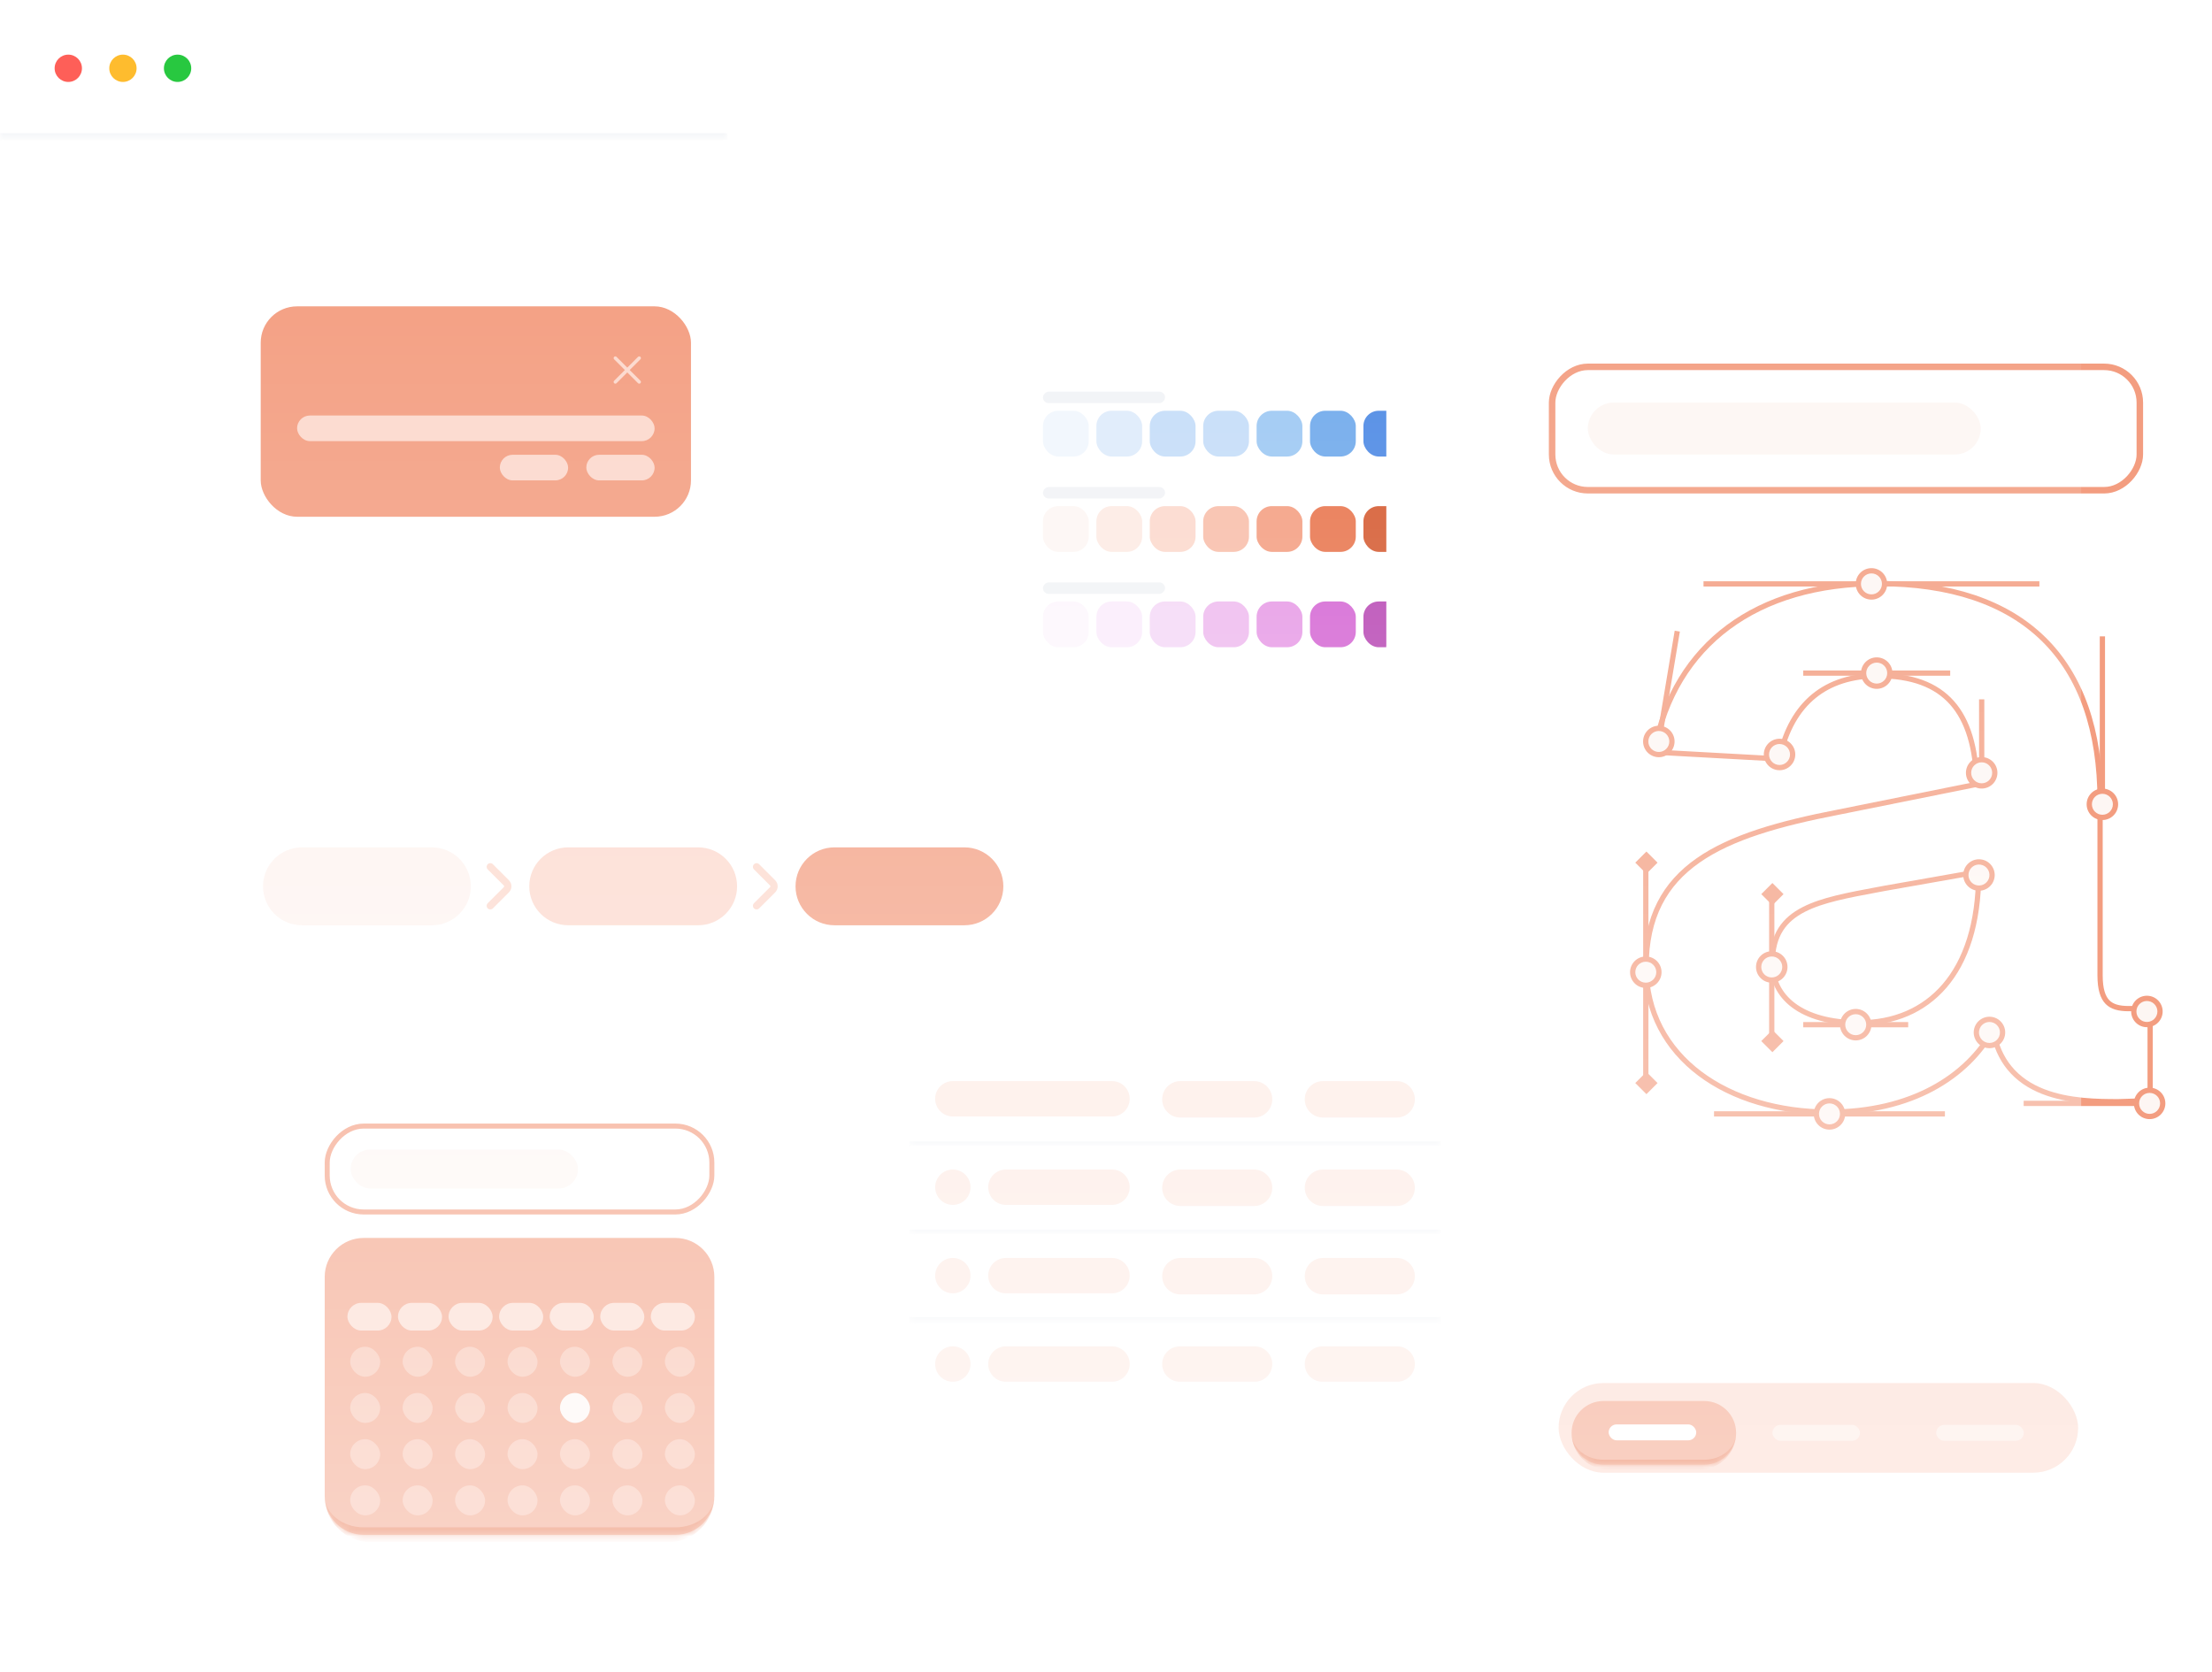<svg width="332" height="251" viewBox="0 0 332 251" fill="none" xmlns="http://www.w3.org/2000/svg">
<g clip-path="url(#clip0_72_9172)">
<g filter="url(#filter0_d_72_9172)">
<rect x="151.958" y="54.217" width="93.904" height="65.848" rx="6.871" fill="white"/>
</g>
<g filter="url(#filter1_d_72_9172)">
<rect x="151.958" y="54.217" width="93.904" height="65.848" rx="6.871" fill="white"/>
</g>
<rect width="18.323" height="1.718" rx="0.859" transform="matrix(1 0 0 -1 156.539 60.516)" fill="#F1F3F6"/>
<rect x="156.539" y="61.661" width="6.871" height="6.871" rx="2.29" fill="#F1F6FD"/>
<rect x="164.556" y="61.661" width="6.871" height="6.871" rx="2.29" fill="#DEEBFB"/>
<rect x="172.571" y="61.661" width="6.871" height="6.871" rx="2.29" fill="#C5DDF8"/>
<rect x="180.588" y="61.661" width="6.871" height="6.871" rx="2.29" fill="#C5DDF8"/>
<rect x="188.604" y="61.661" width="6.871" height="6.871" rx="2.29" fill="#9DC8F3"/>
<rect x="196.62" y="61.661" width="6.871" height="6.871" rx="2.29" fill="#6FA9EB"/>
<rect x="204.637" y="61.661" width="6.871" height="6.871" rx="2.29" fill="#4D89E4"/>
<rect width="18.323" height="1.718" rx="0.859" transform="matrix(1 0 0 -1 156.539 74.831)" fill="#F1F3F6"/>
<rect x="156.539" y="75.976" width="6.871" height="6.871" rx="2.29" fill="#FDF6F3"/>
<rect x="164.556" y="75.976" width="6.871" height="6.871" rx="2.29" fill="#FDEAE3"/>
<rect x="172.571" y="75.976" width="6.871" height="6.871" rx="2.29" fill="#FCD8CC"/>
<rect x="180.588" y="75.976" width="6.871" height="6.871" rx="2.29" fill="#F8BDA9"/>
<rect x="188.604" y="75.976" width="6.871" height="6.871" rx="2.29" fill="#F39D80"/>
<rect x="196.62" y="75.976" width="6.871" height="6.871" rx="2.29" fill="#E8734B"/>
<rect x="204.637" y="75.976" width="6.871" height="6.871" rx="2.29" fill="#D4582E"/>
<rect width="18.323" height="1.718" rx="0.859" transform="matrix(1 0 0 -1 156.539 89.145)" fill="#F1F3F6"/>
<rect x="156.539" y="90.29" width="6.871" height="6.871" rx="2.29" fill="#FDF6FD"/>
<rect x="164.556" y="90.29" width="6.871" height="6.871" rx="2.29" fill="#FAECFB"/>
<rect x="172.571" y="90.29" width="6.871" height="6.871" rx="2.29" fill="#F4D8F6"/>
<rect x="180.588" y="90.29" width="6.871" height="6.871" rx="2.29" fill="#EEB9EE"/>
<rect x="188.604" y="90.29" width="6.871" height="6.871" rx="2.29" fill="#E698E5"/>
<rect x="196.62" y="90.29" width="6.871" height="6.871" rx="2.29" fill="#D362D2"/>
<rect x="204.637" y="90.29" width="6.871" height="6.871" rx="2.29" fill="#B643B2"/>
</g>
<g filter="url(#filter2_d_72_9172)">
<rect width="89.187" height="19.494" rx="5.848" transform="matrix(1 0 0 -1 232.47 72.129)" fill="white"/>
<rect x="0.487" y="-0.487" width="88.212" height="18.52" rx="5.361" transform="matrix(1 0 0 -1 232.47 71.154)" stroke="#F39D80" stroke-width="0.975"/>
<rect x="238.318" y="58.483" width="58.97" height="7.798" rx="3.899" fill="#FDF6F3"/>
</g>
<path d="M39.476 133.049C39.476 136.279 42.094 138.897 45.324 138.897H64.818C68.048 138.897 70.666 136.279 70.666 133.049V133.049C70.666 129.819 68.048 127.201 64.818 127.201H45.324C42.094 127.201 39.476 129.819 39.476 133.049V133.049Z" fill="#FCD8CC" fill-opacity="0.31"/>
<path d="M73.591 130.125L75.998 132.532C76.284 132.818 76.284 133.281 75.998 133.566L73.591 135.973" stroke="#FCD8CC" stroke-width="1.097" stroke-linecap="round"/>
<path d="M79.439 133.049C79.439 136.279 82.058 138.897 85.288 138.897H104.782C108.012 138.897 110.63 136.279 110.63 133.049V133.049C110.63 129.819 108.012 127.201 104.782 127.201H85.288C82.058 127.201 79.439 129.819 79.439 133.049V133.049Z" fill="#FCD8CC"/>
<path d="M113.554 130.125L115.961 132.532C116.246 132.818 116.246 133.281 115.961 133.566L113.554 135.973" stroke="#FCD8CC" stroke-width="1.097" stroke-linecap="round"/>
<path d="M119.402 133.049C119.402 136.279 122.021 138.897 125.251 138.897H144.745C147.975 138.897 150.593 136.279 150.593 133.049V133.049C150.593 129.819 147.975 127.201 144.745 127.201H125.251C122.021 127.201 119.402 129.819 119.402 133.049V133.049Z" fill="#F39D80"/>
<g filter="url(#filter3_d_72_9172)">
<rect width="58.483" height="13.646" rx="5.848" transform="matrix(1 0 0 -1 48.735 180.811)" fill="white"/>
<rect x="0.375" y="-0.375" width="57.733" height="12.896" rx="5.473" transform="matrix(1 0 0 -1 48.735 180.061)" stroke="#F39D80" stroke-width="0.75"/>
<rect x="52.634" y="171.063" width="34.115" height="5.848" rx="2.924" fill="#FDF6F3"/>
</g>
<g filter="url(#filter4_d_72_9172)">
<mask id="path-39-inside-1_72_9172" fill="white">
<path d="M48.735 223.426C48.735 226.656 51.354 229.274 54.584 229.274H101.37C104.6 229.274 107.218 226.656 107.218 223.426V190.557C107.218 187.327 104.6 184.709 101.37 184.709H54.584C51.354 184.709 48.735 187.327 48.735 190.557V223.426Z"/>
</mask>
<path d="M48.735 223.426C48.735 226.656 51.354 229.274 54.584 229.274H101.37C104.6 229.274 107.218 226.656 107.218 223.426V190.557C107.218 187.327 104.6 184.709 101.37 184.709H54.584C51.354 184.709 48.735 187.327 48.735 190.557V223.426Z" fill="#F39D80"/>
<path d="M48.735 223.426C48.735 227.277 51.857 230.399 55.708 230.399H100.245C104.097 230.399 107.218 227.277 107.218 223.426V223.426C107.218 226.035 104.6 228.15 101.37 228.15H54.584C51.354 228.15 48.735 226.035 48.735 223.426V223.426ZM107.218 184.709H48.735H107.218ZM48.735 184.709V229.274V184.709ZM107.218 229.274V184.709V229.274Z" fill="#E8734B" mask="url(#path-39-inside-1_72_9172)"/>
<rect x="52.56" y="221.852" width="4.499" height="4.499" rx="2.249" fill="#F8BDA9"/>
<rect x="60.433" y="221.852" width="4.499" height="4.499" rx="2.249" fill="#F8BDA9"/>
<rect x="68.305" y="221.852" width="4.499" height="4.499" rx="2.249" fill="#F8BDA9"/>
<rect x="76.178" y="221.852" width="4.499" height="4.499" rx="2.249" fill="#F8BDA9"/>
<rect x="84.05" y="221.852" width="4.499" height="4.499" rx="2.249" fill="#F8BDA9"/>
<rect x="91.923" y="221.852" width="4.499" height="4.499" rx="2.249" fill="#F8BDA9"/>
<rect x="99.796" y="221.852" width="4.499" height="4.499" rx="2.249" fill="#F8BDA9"/>
<rect x="52.56" y="214.916" width="4.499" height="4.499" rx="2.249" fill="#F8BDA9"/>
<rect x="60.433" y="214.916" width="4.499" height="4.499" rx="2.249" fill="#F8BDA9"/>
<rect x="68.305" y="214.916" width="4.499" height="4.499" rx="2.249" fill="#F8BDA9"/>
<rect x="76.178" y="214.916" width="4.499" height="4.499" rx="2.249" fill="#F8BDA9"/>
<rect x="84.05" y="214.916" width="4.499" height="4.499" rx="2.249" fill="#F8BDA9"/>
<rect x="91.923" y="214.916" width="4.499" height="4.499" rx="2.249" fill="#F8BDA9"/>
<rect x="99.796" y="214.916" width="4.499" height="4.499" rx="2.249" fill="#F8BDA9"/>
<rect x="52.56" y="207.98" width="4.499" height="4.499" rx="2.249" fill="#F8BDA9"/>
<rect x="60.433" y="207.98" width="4.499" height="4.499" rx="2.249" fill="#F8BDA9"/>
<rect x="68.305" y="207.98" width="4.499" height="4.499" rx="2.249" fill="#F8BDA9"/>
<rect x="76.178" y="207.98" width="4.499" height="4.499" rx="2.249" fill="#F8BDA9"/>
<rect x="84.05" y="207.98" width="4.499" height="4.499" rx="2.249" fill="#FDF6F3"/>
<rect x="91.923" y="207.98" width="4.499" height="4.499" rx="2.249" fill="#F8BDA9"/>
<rect x="99.796" y="207.98" width="4.499" height="4.499" rx="2.249" fill="#F8BDA9"/>
<rect x="52.56" y="201.045" width="4.499" height="4.499" rx="2.249" fill="#F8BDA9"/>
<rect x="60.433" y="201.045" width="4.499" height="4.499" rx="2.249" fill="#F8BDA9"/>
<rect x="68.305" y="201.045" width="4.499" height="4.499" rx="2.249" fill="#F8BDA9"/>
<rect x="76.178" y="201.045" width="4.499" height="4.499" rx="2.249" fill="#F8BDA9"/>
<rect x="84.05" y="201.045" width="4.499" height="4.499" rx="2.249" fill="#F8BDA9"/>
<rect x="91.923" y="201.045" width="4.499" height="4.499" rx="2.249" fill="#F8BDA9"/>
<rect x="99.796" y="201.045" width="4.499" height="4.499" rx="2.249" fill="#F8BDA9"/>
<rect x="52.147" y="194.456" width="6.614" height="4.153" rx="2.076" fill="#FCD8CC"/>
<rect x="59.735" y="194.456" width="6.614" height="4.153" rx="2.076" fill="#FCD8CC"/>
<rect x="67.324" y="194.456" width="6.614" height="4.153" rx="2.076" fill="#FCD8CC"/>
<rect x="74.913" y="194.456" width="6.614" height="4.153" rx="2.076" fill="#FCD8CC"/>
<rect x="82.502" y="194.456" width="6.614" height="4.153" rx="2.076" fill="#FCD8CC"/>
<rect x="90.091" y="194.456" width="6.614" height="4.153" rx="2.076" fill="#FCD8CC"/>
<rect x="97.68" y="194.456" width="6.614" height="4.153" rx="2.076" fill="#FCD8CC"/>
</g>
<path d="M248.347 112.453L248.262 112.896L248.712 112.921L266.719 113.913L267.052 113.932L267.125 113.606C268.033 109.558 269.768 106.525 272.237 104.502C274.704 102.48 277.942 101.436 281.912 101.436C286.947 101.436 290.578 102.798 292.978 105.504C295.341 108.169 296.572 112.205 296.684 117.736L275.882 121.924C275.882 121.924 275.881 121.924 275.881 121.924C267.089 123.626 259.89 125.658 254.889 129.148C249.851 132.664 247.064 137.644 247.064 145.139C247.064 151.936 250.143 157.401 255.126 161.156C260.1 164.905 266.959 166.943 274.539 166.943C286.917 166.943 295.225 161.636 299.129 154.647C299.537 156.983 300.398 158.825 301.569 160.272C302.94 161.965 304.717 163.095 306.634 163.849C310.453 165.351 314.887 165.383 317.926 165.383V165.383L317.939 165.383L322.334 165.241L322.716 165.229V164.847V151.803V151.409H322.322H319.486C318.034 151.409 316.997 151.13 316.311 150.428C315.621 149.723 315.201 148.504 315.201 146.415V120.184C315.201 109.623 312.345 101.461 306.717 95.941C301.09 90.422 292.753 87.604 281.912 87.604C272.773 87.604 265.135 89.889 259.399 94.151C253.659 98.416 249.853 104.638 248.347 112.453ZM279.077 153.536C274.593 153.536 271.319 152.519 269.176 150.903C267.043 149.296 266.001 147.074 266.001 144.572C266.001 142.431 266.457 140.798 267.267 139.516C268.077 138.233 269.26 137.27 270.766 136.504C273.538 135.094 277.32 134.388 281.702 133.571C282.121 133.493 282.546 133.413 282.975 133.332C282.976 133.332 282.977 133.332 282.978 133.332L296.973 130.862V131.102C296.973 138.695 295.04 144.3 291.858 148.001C288.681 151.696 284.223 153.536 279.077 153.536Z" stroke="#F39D80" stroke-width="0.788"/>
<path d="M315.549 120.736V95.529" stroke="#F39D80" stroke-width="0.788"/>
<ellipse cx="315.549" cy="120.736" rx="2.363" ry="2.363" fill="#F39D80"/>
<ellipse cx="315.549" cy="120.735" rx="1.575" ry="1.575" fill="#FDF6F3"/>
<path d="M297.432 116.009V104.981" stroke="#F39D80" stroke-width="0.788"/>
<ellipse cx="297.431" cy="116.01" rx="2.363" ry="2.363" fill="#F39D80"/>
<ellipse cx="297.431" cy="116.01" rx="1.575" ry="1.575" fill="#FDF6F3"/>
<path d="M322.636 165.635L303.731 165.635" stroke="#F39D80" stroke-width="0.788"/>
<ellipse cx="322.637" cy="165.635" rx="2.363" ry="2.363" transform="rotate(-90 322.637 165.635)" fill="#F39D80"/>
<ellipse cx="322.636" cy="165.636" rx="1.575" ry="1.575" transform="rotate(-90 322.636 165.636)" fill="#FDF6F3"/>
<path d="M280.886 87.651L255.68 87.651" stroke="#F39D80" stroke-width="0.788"/>
<path d="M306.093 87.651L280.887 87.651" stroke="#F39D80" stroke-width="0.788"/>
<ellipse cx="280.887" cy="87.65" rx="2.363" ry="2.363" transform="rotate(-90 280.887 87.65)" fill="#F39D80"/>
<ellipse cx="280.886" cy="87.651" rx="1.575" ry="1.575" transform="rotate(-90 280.886 87.651)" fill="#FDF6F3"/>
<path d="M274.587 167.211L257.258 167.211" stroke="#F39D80" stroke-width="0.788"/>
<path d="M291.915 167.212L274.586 167.212" stroke="#F39D80" stroke-width="0.788"/>
<ellipse cx="274.587" cy="167.211" rx="2.363" ry="2.363" transform="rotate(-90 274.587 167.211)" fill="#F39D80"/>
<ellipse cx="274.588" cy="167.212" rx="1.575" ry="1.575" transform="rotate(-90 274.588 167.212)" fill="#FDF6F3"/>
<path d="M247.019 145.941L247.019 162.483" stroke="#F39D80" stroke-width="0.788"/>
<path d="M247.019 129.398L247.019 145.94" stroke="#F39D80" stroke-width="0.788"/>
<rect width="2.363" height="2.363" transform="matrix(0.707 0.707 -0.707 0.707 247.112 127.826)" fill="#F39D80"/>
<rect width="2.363" height="2.363" transform="matrix(0.707 0.707 -0.707 0.707 247.112 160.909)" fill="#F39D80"/>
<ellipse cx="247.019" cy="145.943" rx="2.363" ry="2.363" transform="rotate(180 247.019 145.943)" fill="#F39D80"/>
<ellipse cx="247.019" cy="145.94" rx="1.575" ry="1.575" transform="rotate(180 247.019 145.94)" fill="#FDF6F3"/>
<path d="M265.923 145.155L265.923 156.183" stroke="#F39D80" stroke-width="0.788"/>
<path d="M265.923 134.128V145.156" stroke="#F39D80" stroke-width="0.788"/>
<rect width="2.363" height="2.363" transform="matrix(0.707 0.707 -0.707 0.707 266.02 132.552)" fill="#F39D80"/>
<rect width="2.363" height="2.363" transform="matrix(0.707 0.707 -0.707 0.707 266.02 154.609)" fill="#F39D80"/>
<ellipse cx="265.923" cy="145.156" rx="2.363" ry="2.363" transform="rotate(180 265.923 145.156)" fill="#F39D80"/>
<ellipse cx="265.924" cy="145.156" rx="1.575" ry="1.575" transform="rotate(180 265.924 145.156)" fill="#FDF6F3"/>
<path d="M251.743 94.741L248.973 111.305" stroke="#F39D80" stroke-width="0.788"/>
<ellipse cx="2.363" cy="2.363" rx="2.363" ry="2.363" transform="matrix(-0.984 -0.177 0.177 -0.984 250.881 114.049)" fill="#F39D80"/>
<ellipse cx="1.575" cy="1.575" rx="1.575" ry="1.575" transform="matrix(-0.984 -0.177 0.177 -0.984 250.244 113.135)" fill="#FDF6F3"/>
<ellipse cx="2.363" cy="2.363" rx="2.363" ry="2.363" transform="matrix(-0.984 -0.177 0.177 -0.984 268.999 116.004)" fill="#F39D80"/>
<ellipse cx="1.575" cy="1.575" rx="1.575" ry="1.575" transform="matrix(-0.984 -0.177 0.177 -0.984 268.361 115.09)" fill="#FDF6F3"/>
<ellipse cx="2.363" cy="2.363" rx="2.363" ry="2.363" transform="matrix(-0.984 -0.177 0.177 -0.984 298.931 134.096)" fill="#F39D80"/>
<ellipse cx="1.575" cy="1.575" rx="1.575" ry="1.575" transform="matrix(-0.984 -0.177 0.177 -0.984 298.295 133.182)" fill="#FDF6F3"/>
<ellipse cx="2.363" cy="2.363" rx="2.363" ry="2.363" transform="matrix(-0.984 -0.177 0.177 -0.984 324.138 154.58)" fill="#F39D80"/>
<ellipse cx="1.575" cy="1.575" rx="1.575" ry="1.575" transform="matrix(-0.984 -0.177 0.177 -0.984 323.501 153.666)" fill="#FDF6F3"/>
<ellipse cx="2.363" cy="2.363" rx="2.363" ry="2.363" transform="matrix(-0.984 -0.177 0.177 -0.984 300.506 157.731)" fill="#F39D80"/>
<ellipse cx="1.575" cy="1.575" rx="1.575" ry="1.575" transform="matrix(-0.984 -0.177 0.177 -0.984 299.869 156.817)" fill="#FDF6F3"/>
<path d="M281.677 101.043L270.649 101.043" stroke="#F39D80" stroke-width="0.788"/>
<path d="M292.706 101.043L281.678 101.043" stroke="#F39D80" stroke-width="0.788"/>
<ellipse cx="281.678" cy="101.043" rx="2.363" ry="2.363" transform="rotate(-90 281.678 101.043)" fill="#F39D80"/>
<ellipse cx="281.678" cy="101.042" rx="1.575" ry="1.575" transform="rotate(-90 281.678 101.042)" fill="#FDF6F3"/>
<path d="M278.526 153.821L270.649 153.821" stroke="#F39D80" stroke-width="0.788"/>
<path d="M286.402 153.821H278.525" stroke="#F39D80" stroke-width="0.788"/>
<ellipse cx="278.526" cy="153.82" rx="2.363" ry="2.363" transform="rotate(-90 278.526 153.82)" fill="#F39D80"/>
<ellipse cx="278.527" cy="153.82" rx="1.575" ry="1.575" transform="rotate(-90 278.527 153.82)" fill="#FDF6F3"/>
<g clip-path="url(#clip1_72_9172)">
<rect x="233.932" y="207.615" width="77.977" height="13.459" rx="6.73" fill="#FCD8CC"/>
<g filter="url(#filter5_d_72_9172)">
<mask id="path-126-inside-2_72_9172" fill="white">
<path d="M235.881 214.345C235.881 216.985 238.021 219.125 240.661 219.125H255.793C258.434 219.125 260.574 216.985 260.574 214.345V214.345C260.574 211.705 258.434 209.565 255.793 209.565H240.661C238.021 209.565 235.881 211.705 235.881 214.345V214.345Z"/>
</mask>
<path d="M235.881 214.345C235.881 216.985 238.021 219.125 240.661 219.125H255.793C258.434 219.125 260.574 216.985 260.574 214.345V214.345C260.574 211.705 258.434 209.565 255.793 209.565H240.661C238.021 209.565 235.881 211.705 235.881 214.345V214.345Z" fill="#F39D80"/>
<path d="M235.881 214.345C235.881 217.397 238.355 219.872 241.408 219.872H255.047C258.099 219.872 260.574 217.397 260.574 214.345V214.345C260.574 216.572 258.434 218.378 255.793 218.378H240.661C238.021 218.378 235.881 216.572 235.881 214.345V214.345ZM260.574 209.565H235.881H260.574ZM235.881 209.565V219.125V209.565ZM260.574 219.125V209.565V219.125Z" fill="#E8734B" mask="url(#path-126-inside-2_72_9172)"/>
<rect x="241.443" y="213.076" width="13.146" height="2.39" rx="1.195" fill="white"/>
</g>
<g filter="url(#filter6_d_72_9172)">
<rect x="266.024" y="213.151" width="13.146" height="2.39" rx="1.195" fill="#FDEAE3"/>
</g>
<g filter="url(#filter7_d_72_9172)">
<rect x="290.606" y="213.15" width="13.146" height="2.39" rx="1.195" fill="#FDEAE3"/>
</g>
</g>
<rect x="136.46" y="158.392" width="79.794" height="52.925" rx="5.848" fill="white"/>
<mask id="path-134-inside-3_72_9172" fill="white">
<path d="M136.46 158.392H216.254V171.664H136.46V158.392Z"/>
</mask>
<path d="M216.254 171.333H136.46V171.996H216.254V171.333Z" fill="#F1F3F6" mask="url(#path-134-inside-3_72_9172)"/>
<path d="M140.358 164.945C140.358 166.411 141.547 167.6 143.013 167.6H166.904C168.37 167.6 169.558 166.411 169.558 164.945V164.945C169.558 163.479 168.37 162.29 166.904 162.29H143.013C141.547 162.29 140.358 163.479 140.358 164.945V164.945Z" fill="#FDEAE3"/>
<path d="M174.433 165.028C174.433 166.54 175.658 167.766 177.17 167.766H188.22C189.732 167.766 190.957 166.54 190.957 165.028V165.028C190.957 163.516 189.732 162.291 188.22 162.291H177.17C175.658 162.291 174.433 163.516 174.433 165.028V165.028Z" fill="#FDEAE3"/>
<path d="M195.831 165.028C195.831 166.54 197.057 167.766 198.569 167.766H209.618C211.13 167.766 212.356 166.54 212.356 165.028V165.028C212.356 163.516 211.13 162.291 209.618 162.291H198.569C197.057 162.291 195.831 163.516 195.831 165.028V165.028Z" fill="#FDEAE3"/>
<mask id="path-139-inside-4_72_9172" fill="white">
<path d="M136.46 171.664H216.254V184.937H136.46V171.664Z"/>
</mask>
<path d="M216.254 184.605H136.46V185.269H216.254V184.605Z" fill="#F1F3F6" mask="url(#path-139-inside-4_72_9172)"/>
<path d="M140.358 178.218C140.358 179.684 141.547 180.872 143.013 180.872V180.872C144.479 180.872 145.667 179.684 145.667 178.218V178.218C145.667 176.751 144.479 175.563 143.013 175.563V175.563C141.547 175.563 140.358 176.751 140.358 178.218V178.218Z" fill="#FDEAE3"/>
<path d="M148.322 178.218C148.322 179.684 149.511 180.872 150.977 180.872H166.904C168.37 180.872 169.559 179.684 169.559 178.218V178.218C169.559 176.751 168.37 175.563 166.904 175.563H150.977C149.511 175.563 148.322 176.751 148.322 178.218V178.218Z" fill="#FDEAE3"/>
<path d="M174.433 178.301C174.433 179.812 175.658 181.038 177.17 181.038H188.22C189.732 181.038 190.957 179.812 190.957 178.301V178.301C190.957 176.789 189.732 175.563 188.22 175.563H177.17C175.658 175.563 174.433 176.789 174.433 178.301V178.301Z" fill="#FDEAE3"/>
<path d="M195.831 178.301C195.831 179.812 197.057 181.038 198.569 181.038H209.618C211.13 181.038 212.356 179.812 212.356 178.301V178.301C212.356 176.789 211.13 175.563 209.618 175.563H198.569C197.057 175.563 195.831 176.789 195.831 178.301V178.301Z" fill="#FDEAE3"/>
<mask id="path-145-inside-5_72_9172" fill="white">
<path d="M136.46 184.938H216.254V198.21H136.46V184.938Z"/>
</mask>
<path d="M216.254 197.723H136.46V198.698H216.254V197.723Z" fill="#F1F3F6" mask="url(#path-145-inside-5_72_9172)"/>
<path d="M140.358 191.491C140.358 192.957 141.547 194.146 143.013 194.146V194.146C144.479 194.146 145.667 192.957 145.667 191.491V191.491C145.667 190.025 144.479 188.836 143.013 188.836V188.836C141.547 188.836 140.358 190.025 140.358 191.491V191.491Z" fill="#FDEAE3"/>
<path d="M148.322 191.491C148.322 192.957 149.511 194.146 150.977 194.146H166.904C168.37 194.146 169.559 192.957 169.559 191.491V191.491C169.559 190.025 168.37 188.836 166.904 188.836H150.977C149.511 188.836 148.322 190.025 148.322 191.491V191.491Z" fill="#FDEAE3"/>
<path d="M174.433 191.574C174.433 193.086 175.658 194.312 177.17 194.312H188.22C189.732 194.312 190.957 193.086 190.957 191.574V191.574C190.957 190.062 189.732 188.837 188.22 188.837H177.17C175.658 188.837 174.433 190.062 174.433 191.574V191.574Z" fill="#FDEAE3"/>
<path d="M195.831 191.574C195.831 193.086 197.057 194.312 198.569 194.312H209.618C211.13 194.312 212.356 193.086 212.356 191.574V191.574C212.356 190.062 211.13 188.837 209.618 188.837H198.569C197.057 188.837 195.831 190.062 195.831 191.574V191.574Z" fill="#FDEAE3"/>
<path d="M140.358 204.763C140.358 206.229 141.547 207.418 143.013 207.418V207.418C144.479 207.418 145.667 206.229 145.667 204.763V204.763C145.667 203.297 144.479 202.109 143.013 202.109V202.109C141.547 202.109 140.358 203.297 140.358 204.763V204.763Z" fill="#FDEAE3"/>
<path d="M148.322 204.763C148.322 206.229 149.511 207.418 150.977 207.418H166.904C168.37 207.418 169.559 206.229 169.559 204.763V204.763C169.559 203.297 168.37 202.109 166.904 202.109H150.977C149.511 202.109 148.322 203.297 148.322 204.763V204.763Z" fill="#FDEAE3"/>
<path d="M174.433 204.763C174.433 206.229 175.621 207.418 177.087 207.418H188.303C189.769 207.418 190.957 206.229 190.957 204.763V204.763C190.957 203.297 189.769 202.109 188.303 202.109H177.087C175.621 202.109 174.433 203.297 174.433 204.763V204.763Z" fill="#FDEAE3"/>
<path d="M195.831 204.763C195.831 206.229 197.02 207.418 198.486 207.418H209.701C211.167 207.418 212.356 206.229 212.356 204.763V204.763C212.356 203.297 211.167 202.109 209.701 202.109H198.486C197.02 202.109 195.831 203.297 195.831 204.763V204.763Z" fill="#FDEAE3"/>
<rect y="-0" width="109.168" height="83.03" rx="8.188" fill="white"/>
<mask id="path-156-inside-6_72_9172" fill="white">
<path d="M0 0H109.168V20.502H0V0Z"/>
</mask>
<path d="M109.168 19.989H0V21.014H109.168V19.989Z" fill="#F1F3F6" mask="url(#path-156-inside-6_72_9172)"/>
<ellipse cx="10.25" cy="10.251" rx="2.05" ry="2.05" fill="#FE5F58"/>
<ellipse cx="18.451" cy="10.251" rx="2.05" ry="2.05" fill="#FEBC2E"/>
<ellipse cx="26.652" cy="10.251" rx="2.05" ry="2.05" fill="#28C840"/>
<rect x="39.13" y="45.987" width="64.579" height="31.584" rx="5.458" fill="#F39D80"/>
<path d="M92.358 57.337L94.149 55.545M95.94 53.754L94.149 55.545M94.149 55.545L92.358 53.754M94.149 55.545L95.94 57.337" stroke="#FCD8CC" stroke-width="0.513" stroke-linecap="round" stroke-linejoin="round"/>
<rect x="44.588" y="62.375" width="53.662" height="3.844" rx="1.922" fill="#FCD8CC"/>
<rect x="75.019" y="68.269" width="10.251" height="3.844" rx="1.922" fill="#FCD8CC"/>
<rect x="87.999" y="68.269" width="10.251" height="3.844" rx="1.922" fill="#FCD8CC"/>
<rect width="275.576" height="221.397" transform="translate(36.788 29.43)" fill="url(#paint0_linear_72_9172)" fill-opacity="0.75"/>
<defs>
<filter id="filter0_d_72_9172" x="145.087" y="47.346" width="107.646" height="79.59" filterUnits="userSpaceOnUse" color-interpolation-filters="sRGB">
<feFlood flood-opacity="0" result="BackgroundImageFix"/>
<feColorMatrix in="SourceAlpha" type="matrix" values="0 0 0 0 0 0 0 0 0 0 0 0 0 0 0 0 0 0 127 0" result="hardAlpha"/>
<feOffset/>
<feGaussianBlur stdDeviation="3.436"/>
<feComposite in2="hardAlpha" operator="out"/>
<feColorMatrix type="matrix" values="0 0 0 0 0.403 0 0 0 0 0.48 0 0 0 0 0.753 0 0 0 0.09 0"/>
<feBlend mode="normal" in2="BackgroundImageFix" result="effect1_dropShadow_72_9172"/>
<feBlend mode="normal" in="SourceGraphic" in2="effect1_dropShadow_72_9172" result="shape"/>
</filter>
<filter id="filter1_d_72_9172" x="145.087" y="47.346" width="107.646" height="79.59" filterUnits="userSpaceOnUse" color-interpolation-filters="sRGB">
<feFlood flood-opacity="0" result="BackgroundImageFix"/>
<feColorMatrix in="SourceAlpha" type="matrix" values="0 0 0 0 0 0 0 0 0 0 0 0 0 0 0 0 0 0 127 0" result="hardAlpha"/>
<feOffset/>
<feGaussianBlur stdDeviation="3.436"/>
<feComposite in2="hardAlpha" operator="out"/>
<feColorMatrix type="matrix" values="0 0 0 0 0.403 0 0 0 0 0.48 0 0 0 0 0.753 0 0 0 0.09 0"/>
<feBlend mode="normal" in2="BackgroundImageFix" result="effect1_dropShadow_72_9172"/>
<feBlend mode="normal" in="SourceGraphic" in2="effect1_dropShadow_72_9172" result="shape"/>
</filter>
<filter id="filter2_d_72_9172" x="222.723" y="44.837" width="108.681" height="38.989" filterUnits="userSpaceOnUse" color-interpolation-filters="sRGB">
<feFlood flood-opacity="0" result="BackgroundImageFix"/>
<feColorMatrix in="SourceAlpha" type="matrix" values="0 0 0 0 0 0 0 0 0 0 0 0 0 0 0 0 0 0 127 0" result="hardAlpha"/>
<feOffset dy="1.949"/>
<feGaussianBlur stdDeviation="4.874"/>
<feComposite in2="hardAlpha" operator="out"/>
<feColorMatrix type="matrix" values="0 0 0 0 0 0 0 0 0 0 0 0 0 0 0 0 0 0 0.1 0"/>
<feBlend mode="normal" in2="BackgroundImageFix" result="effect1_dropShadow_72_9172"/>
<feBlend mode="normal" in="SourceGraphic" in2="effect1_dropShadow_72_9172" result="shape"/>
</filter>
<filter id="filter3_d_72_9172" x="41.237" y="161.166" width="73.479" height="28.642" filterUnits="userSpaceOnUse" color-interpolation-filters="sRGB">
<feFlood flood-opacity="0" result="BackgroundImageFix"/>
<feColorMatrix in="SourceAlpha" type="matrix" values="0 0 0 0 0 0 0 0 0 0 0 0 0 0 0 0 0 0 127 0" result="hardAlpha"/>
<feOffset dy="1.5"/>
<feGaussianBlur stdDeviation="3.749"/>
<feComposite in2="hardAlpha" operator="out"/>
<feColorMatrix type="matrix" values="0 0 0 0 0 0 0 0 0 0 0 0 0 0 0 0 0 0 0.1 0"/>
<feBlend mode="normal" in2="BackgroundImageFix" result="effect1_dropShadow_72_9172"/>
<feBlend mode="normal" in="SourceGraphic" in2="effect1_dropShadow_72_9172" result="shape"/>
</filter>
<filter id="filter4_d_72_9172" x="43.112" y="180.21" width="69.73" height="55.812" filterUnits="userSpaceOnUse" color-interpolation-filters="sRGB">
<feFlood flood-opacity="0" result="BackgroundImageFix"/>
<feColorMatrix in="SourceAlpha" type="matrix" values="0 0 0 0 0 0 0 0 0 0 0 0 0 0 0 0 0 0 127 0" result="hardAlpha"/>
<feOffset dy="1.125"/>
<feGaussianBlur stdDeviation="2.812"/>
<feComposite in2="hardAlpha" operator="out"/>
<feColorMatrix type="matrix" values="0 0 0 0 0 0 0 0 0 0 0 0 0 0 0 0 0 0 0.1 0"/>
<feBlend mode="normal" in2="BackgroundImageFix" result="effect1_dropShadow_72_9172"/>
<feBlend mode="normal" in="SourceGraphic" in2="effect1_dropShadow_72_9172" result="shape"/>
</filter>
<filter id="filter5_d_72_9172" x="232.146" y="206.577" width="32.161" height="17.03" filterUnits="userSpaceOnUse" color-interpolation-filters="sRGB">
<feFlood flood-opacity="0" result="BackgroundImageFix"/>
<feColorMatrix in="SourceAlpha" type="matrix" values="0 0 0 0 0 0 0 0 0 0 0 0 0 0 0 0 0 0 127 0" result="hardAlpha"/>
<feOffset dy="0.747"/>
<feGaussianBlur stdDeviation="1.867"/>
<feComposite in2="hardAlpha" operator="out"/>
<feColorMatrix type="matrix" values="0 0 0 0 0 0 0 0 0 0 0 0 0 0 0 0 0 0 0.1 0"/>
<feBlend mode="normal" in2="BackgroundImageFix" result="effect1_dropShadow_72_9172"/>
<feBlend mode="normal" in="SourceGraphic" in2="effect1_dropShadow_72_9172" result="shape"/>
</filter>
<filter id="filter6_d_72_9172" x="256.84" y="206.577" width="32.161" height="17.03" filterUnits="userSpaceOnUse" color-interpolation-filters="sRGB">
<feFlood flood-opacity="0" result="BackgroundImageFix"/>
<feColorMatrix in="SourceAlpha" type="matrix" values="0 0 0 0 0 0 0 0 0 0 0 0 0 0 0 0 0 0 127 0" result="hardAlpha"/>
<feOffset dy="0.747"/>
<feGaussianBlur stdDeviation="1.867"/>
<feComposite in2="hardAlpha" operator="out"/>
<feColorMatrix type="matrix" values="0 0 0 0 0 0 0 0 0 0 0 0 0 0 0 0 0 0 0.1 0"/>
<feBlend mode="normal" in2="BackgroundImageFix" result="effect1_dropShadow_72_9172"/>
<feBlend mode="normal" in="SourceGraphic" in2="effect1_dropShadow_72_9172" result="shape"/>
</filter>
<filter id="filter7_d_72_9172" x="281.532" y="206.577" width="32.161" height="17.03" filterUnits="userSpaceOnUse" color-interpolation-filters="sRGB">
<feFlood flood-opacity="0" result="BackgroundImageFix"/>
<feColorMatrix in="SourceAlpha" type="matrix" values="0 0 0 0 0 0 0 0 0 0 0 0 0 0 0 0 0 0 127 0" result="hardAlpha"/>
<feOffset dy="0.747"/>
<feGaussianBlur stdDeviation="1.867"/>
<feComposite in2="hardAlpha" operator="out"/>
<feColorMatrix type="matrix" values="0 0 0 0 0 0 0 0 0 0 0 0 0 0 0 0 0 0 0.1 0"/>
<feBlend mode="normal" in2="BackgroundImageFix" result="effect1_dropShadow_72_9172"/>
<feBlend mode="normal" in="SourceGraphic" in2="effect1_dropShadow_72_9172" result="shape"/>
</filter>
<linearGradient id="paint0_linear_72_9172" x1="137.788" y1="0" x2="137.788" y2="221.397" gradientUnits="userSpaceOnUse">
<stop stop-color="white" stop-opacity="0"/>
<stop offset="1" stop-color="white" stop-opacity="0.8"/>
</linearGradient>
<clipPath id="clip0_72_9172">
<path d="M142.797 43.91C142.797 40.115 145.873 37.039 149.668 37.039H201.201C204.996 37.039 208.072 40.115 208.072 43.91V96.874C208.072 100.669 204.996 103.745 201.201 103.745H149.668C145.873 103.745 142.797 100.669 142.797 96.874V43.91Z" fill="white"/>
</clipPath>
<clipPath id="clip1_72_9172">
<rect x="233.932" y="207.615" width="77.977" height="13.459" rx="6.73" fill="white"/>
</clipPath>
</defs>
</svg>
